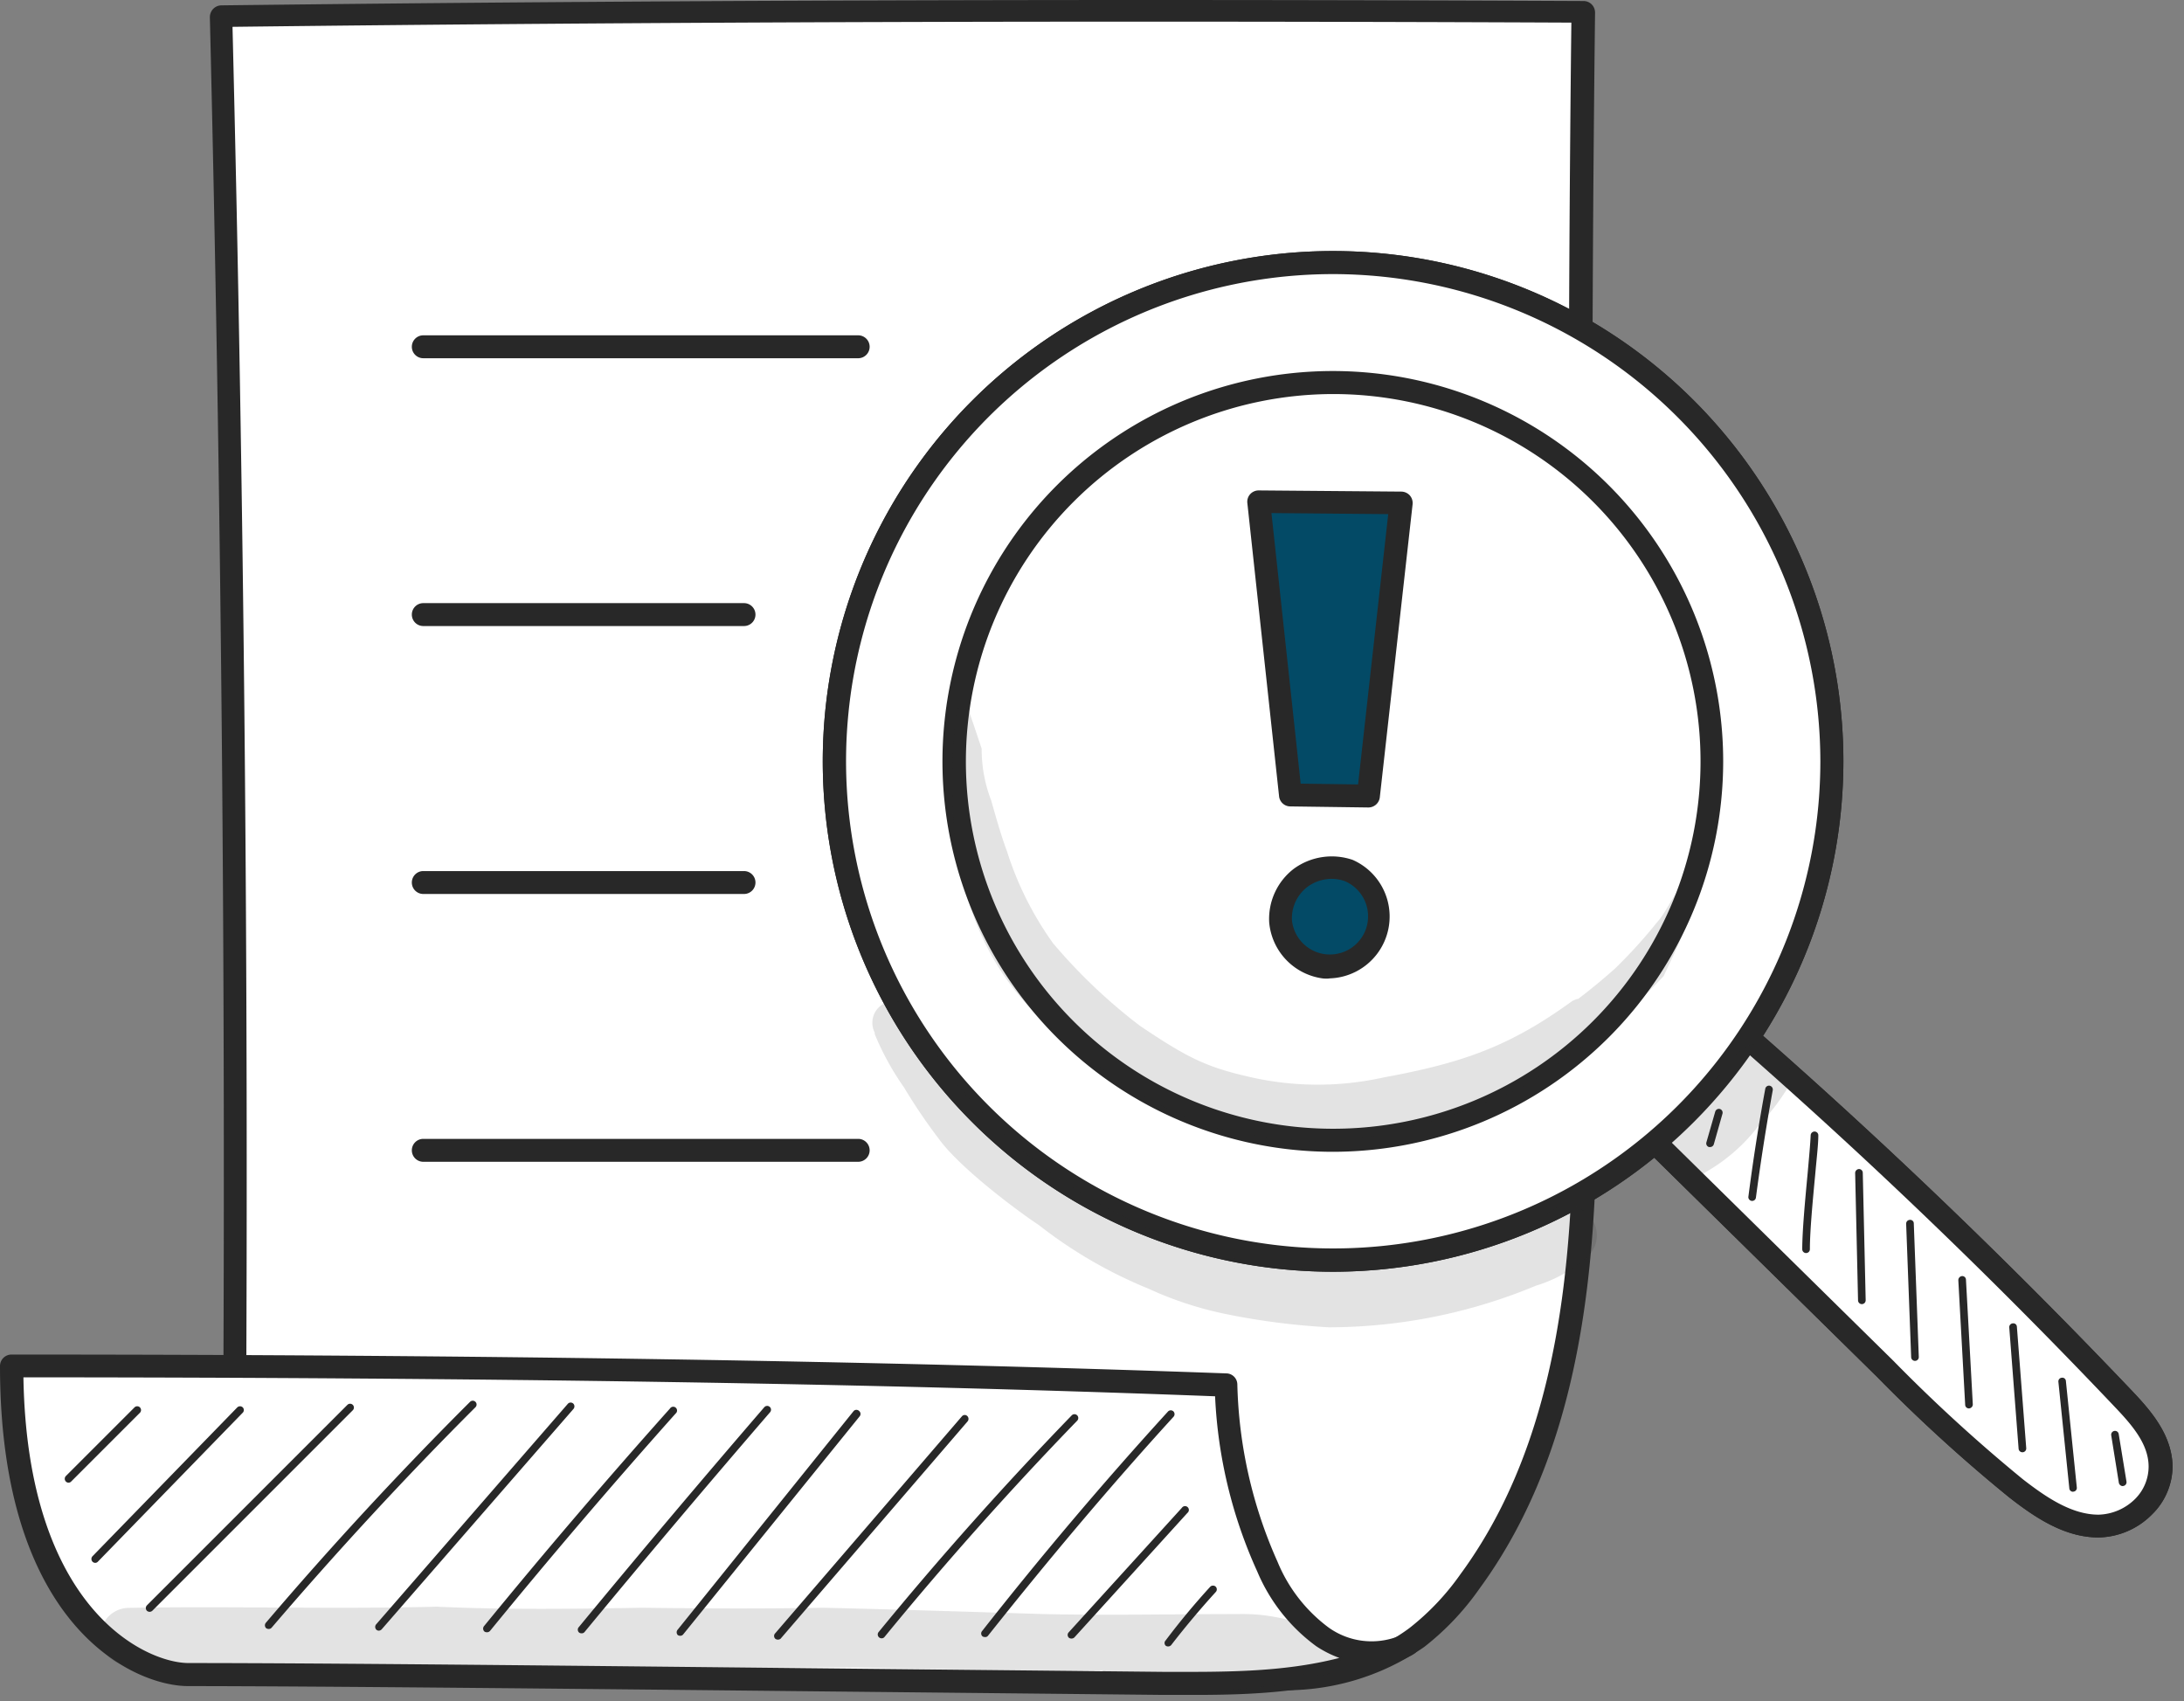 <svg width="190" height="148" fill="none" xmlns="http://www.w3.org/2000/svg"><rect width="100%" height="100%" fill="#808080" stroke="none"/><path d="M20.403 125.796A4172.23 4172.23 0 0019.258 1.372c39.16-.47 78.78-.56 118.513-.378-.344 28.94-.309 57.892.103 86.855.24 17.181.195 35.793-9.965 49.675a22.589 22.589 0 01-4.581 4.857c-5.338 4.02-12.6 4.306-19.804 2.829-14.89-2.646-30.181-1.146-45.117-3.356a167.127 167.127 0 01-20.01-4.582c-6.7-1.867-13.721-4.02-17.994-11.476z" fill="#fff"/><path d="M110.965 147.019a38.434 38.434 0 01-7.651-.836 163.107 163.107 0 00-23.64-1.81 185.88 185.88 0 01-21.454-1.489 167.96 167.96 0 01-20.136-4.582c-6.208-1.718-13.927-3.86-18.555-11.923a.976.976 0 01-.126-.504c.24-41.234-.149-83.12-1.145-124.378a1.043 1.043 0 01.286-.721c.183-.19.434-.302.699-.31C56.503.02 95.273-.105 137.767.09a.994.994 0 01.71.297c.185.191.287.446.287.71a3323.67 3323.67 0 00.103 86.82c.218 15.922.504 35.725-10.16 50.283a23.423 23.423 0 01-4.81 5.074 21.146 21.146 0 01-12.932 3.746zM21.396 125.52c4.238 7.17 11.454 9.163 17.181 10.778a167.1 167.1 0 0019.895 4.581 186.2 186.2 0 0021.224 1.467c8.011.05 16.008.682 23.927 1.889 5.556 1.146 13.356 1.627 19.025-2.634a21.983 21.983 0 004.399-4.65c10.308-14.031 9.987-33.468 9.77-49.08a3355.84 3355.84 0 01-.115-85.904c-41.715-.183-79.833-.069-116.474.367a4052.98 4052.98 0 011.168 123.186z" fill="#282828"/><path d="M122.425 143.009a7.237 7.237 0 01-7.433-.642 14.682 14.682 0 01-4.788-6.093 41.144 41.144 0 01-3.585-15.829c-34.969-1.249-71.014-1.627-105.65-1.627 0 22.404 11.614 26.837 15.36 26.848 17.776 0 56.765.516 84.872.768 7.205.057 14.65.068 21.224-3.425z" fill="#fff"/><path d="M103.978 147.442h-2.76l-31.166-.321c-20.617-.217-41.967-.435-53.696-.446C11.775 146.675 0 141.658 0 118.83a.998.998 0 01.996-.996c40.616 0 75.184.538 105.685 1.638a.972.972 0 01.962.939 40.024 40.024 0 003.494 15.44 13.525 13.525 0 004.444 5.727 6.417 6.417 0 006.093.756l.31-.172a.997.997 0 011.44 1.156.998.998 0 01-.478.596 3.377 3.377 0 01-.401.207c-5.933 2.978-12.496 3.321-18.567 3.321zM2.038 119.815c.333 20.251 10.687 24.844 14.352 24.855 11.74 0 33.08.229 53.72.447l31.165.321c4.856 0 10.194.091 15.245-1.214a9.522 9.522 0 01-2.016-1.02 15.487 15.487 0 01-5.131-6.506 41.233 41.233 0 01-3.665-15.233c-30.01-1.146-63.959-1.638-103.704-1.65h.035z" fill="#282828"/><path d="M5.966 128.979a.327.327 0 01-.24-.103.345.345 0 010-.47l5.978-5.978a.332.332 0 01.47.469l-5.979 5.979a.32.32 0 01-.229.103zm2.32 6.975a.327.327 0 01-.24-.103.345.345 0 010-.47l12.6-12.954a.342.342 0 01.469 0 .33.33 0 010 .469l-12.6 12.955a.3.3 0 01-.103.075.303.303 0 01-.126.028zm4.724 4.26a.366.366 0 01-.23-.091.345.345 0 010-.47l17.444-17.444a.332.332 0 01.47.469L13.25 140.123a.367.367 0 01-.24.091zm10.347 1.491a.39.39 0 01-.217-.08.345.345 0 010-.47 323.197 323.197 0 0117.753-19.208.332.332 0 01.47.47c-6.14 6.128-12.096 12.599-17.72 19.162a.332.332 0 01-.286.126zm9.594.148a.328.328 0 01-.218-.091.345.345 0 010-.47l16.677-19.185a.333.333 0 01.47 0 .345.345 0 010 .47l-16.677 19.162a.361.361 0 01-.252.114zm9.379.137a.302.302 0 01-.206-.08.345.345 0 010-.47 564.307 564.307 0 0116.161-18.91.333.333 0 11.492.435 577.058 577.058 0 00-16.138 18.899.348.348 0 01-.309.126zm8.239.092a.297.297 0 01-.206-.08.332.332 0 010-.469 1146.199 1146.199 0 0116.127-19.117.33.33 0 01.228-.114.33.33 0 01.242.08.33.33 0 01.034.469 1160.325 1160.325 0 00-16.127 19.105.317.317 0 01-.298.126zm8.597.217a.363.363 0 01-.206-.068.345.345 0 010-.47l15.314-19.025a.33.33 0 01.229-.091.33.33 0 01.229.091.34.34 0 01.127.223.329.329 0 01-.07.247l-15.36 18.979a.327.327 0 01-.263.114zm8.493.332a.36.36 0 01-.218-.08.332.332 0 010-.47l16.253-18.887a.331.331 0 01.107-.076.33.33 0 01.256 0 .345.345 0 01.107.546L67.91 142.551a.365.365 0 01-.252.08zm9.036-.113a.334.334 0 01-.323-.422.33.33 0 01.06-.116 304.41 304.41 0 0116.802-18.853.325.325 0 01.237-.104.337.337 0 01.311.207.334.334 0 01-.078.366 303.69 303.69 0 00-16.757 18.807.306.306 0 01-.252.115zm8.956-.115a.307.307 0 01-.194-.069.33.33 0 010-.469 341.022 341.022 0 0116.161-19.082.333.333 0 01.47 0 .343.343 0 010 .469c-5.59 6.128-11.019 12.6-16.139 19.048a.298.298 0 01-.298.103zm7.547.136a.34.34 0 01-.218-.08.332.332 0 010-.469l9.839-10.824a.332.332 0 11.481.446l-9.828 10.824a.357.357 0 01-.274.103zm8.417.687a.346.346 0 01-.206-.068.31.31 0 01-.071-.105.317.317 0 01.071-.353 63.114 63.114 0 013.883-4.674.343.343 0 01.469 0 .335.335 0 010 .47 75.315 75.315 0 00-3.848 4.581.354.354 0 01-.298.149zM74.691 31.163H36.825a.996.996 0 010-1.993H74.69a.997.997 0 010 1.993zM64.726 54.46H36.825a.996.996 0 010-1.993h27.901a.996.996 0 110 1.993zm0 23.308H36.825a.996.996 0 010-1.993h27.901a.996.996 0 110 1.993zm9.965 23.297H36.825a.996.996 0 110-1.993H74.69a.997.997 0 010 1.993z" fill="#282828"/><path d="M143.141 98.56l20.88 20.536a136.282 136.282 0 0011.362 10.366c2.154 1.695 4.582 3.299 7.193 3.299a5.442 5.442 0 005.395-5.189c0-2.291-1.615-4.181-3.115-5.727a493.434 493.434 0 00-34.683-33.216c-2.199 3.218-4.409 6.494-7.032 9.93z" fill="#fff"/><path d="M182.569 133.745c-2.921 0-5.475-1.684-7.8-3.505a137.778 137.778 0 01-11.454-10.446l-20.88-20.537a1.005 1.005 0 01-.092-1.317c2.611-3.436 4.845-6.723 6.998-9.885a1.01 1.01 0 011.115-.389.979.979 0 01.363.206c12.003 10.4 23.698 21.591 34.751 33.216 1.626 1.718 3.367 3.769 3.436 6.437a5.899 5.899 0 01-1.775 4.204 6.714 6.714 0 01-4.662 2.016zm-38.107-35.301l20.25 19.93a139 139 0 0011.271 10.308c2.05 1.592 4.261 3.081 6.586 3.081a4.687 4.687 0 003.207-1.397 3.985 3.985 0 001.145-2.783c0-1.936-1.408-3.574-2.84-5.086a491.186 491.186 0 00-33.766-32.38 169.32 169.32 0 01-5.853 8.327z" fill="#282828"/><path d="M115.988 22.848a43.398 43.398 0 1043.387 43.398 43.373 43.373 0 00-12.703-30.686 43.387 43.387 0 00-30.684-12.712zm0 76.351a32.966 32.966 0 01-32.343-39.392 32.964 32.964 0 0165.296 6.44 32.952 32.952 0 01-32.953 32.952zm0 0a32.966 32.966 0 01-32.343-39.392 32.964 32.964 0 0165.296 6.44 32.952 32.952 0 01-32.953 32.952z" fill="#fff"/><path d="M115.985 110.63a44.4 44.4 0 01-41.025-27.4 44.395 44.395 0 1185.408-16.984 44.44 44.44 0 01-44.383 44.384zm0-86.786a42.38 42.38 0 1042.379 42.38 42.446 42.446 0 00-42.379-42.38zm0 76.352a33.967 33.967 0 01-31.401-20.944 33.96 33.96 0 1165.327-13.005 33.986 33.986 0 01-33.926 33.949zm-31.957-33.95a31.956 31.956 0 1031.957-31.967 31.99 31.99 0 00-31.957 31.967z" fill="#282828"/><path d="M148.771 99.784h-.091a.33.33 0 01-.229-.412l.767-2.669a.338.338 0 01.159-.2.327.327 0 01.253-.029.332.332 0 01.218.412l-.756 2.67a.342.342 0 01-.321.228zm3.62 4.683a.326.326 0 01-.222-.129.323.323 0 01-.064-.249 173.88 173.88 0 011.466-9.369.332.332 0 01.378-.275.344.344 0 01.275.39 198.04 198.04 0 00-1.466 9.346.33.33 0 01-.367.286zm4.73 4.537a.332.332 0 01-.332-.332c0-1.558.241-4.181.458-6.483.126-1.421.241-2.635.275-3.436a.342.342 0 01.355-.32.337.337 0 01.229.112c.028.033.05.072.064.113.014.041.02.085.016.129 0 .779-.148 2.004-.274 3.436-.218 2.291-.459 4.902-.459 6.426a.337.337 0 01-.088.25.34.34 0 01-.244.105zm4.854 4.443a.332.332 0 01-.332-.321l-.252-11.087a.353.353 0 01.332-.344.332.332 0 01.332.332l.252 11.076a.348.348 0 01-.089.239.338.338 0 01-.232.105h-.011zm4.621 4.937a.332.332 0 01-.332-.32l-.436-11.603a.348.348 0 01.089-.239.346.346 0 01.232-.105.313.313 0 01.321.19.31.31 0 01.023.131l.435 11.603a.351.351 0 01-.021.128.322.322 0 01-.174.186.318.318 0 01-.126.029h-.011zm4.699 4.136a.322.322 0 01-.332-.321l-.596-10.835a.355.355 0 01.321-.355.304.304 0 01.13.017.32.32 0 01.214.303l.595 10.836a.351.351 0 01-.091.239.36.36 0 01-.23.116h-.011zm4.648 3.814a.332.332 0 01-.332-.309l-.813-10.549a.33.33 0 01.309-.355.317.317 0 01.245.068.312.312 0 01.11.229l.813 10.561a.332.332 0 01-.309.355h-.023zm4.401 3.436a.32.32 0 01-.321-.298l-.951-9.266a.329.329 0 01.069-.237.328.328 0 01.218-.118.317.317 0 01.248.06.3.3 0 01.083.101.294.294 0 01.035.125l.951 9.267a.327.327 0 01-.174.321.337.337 0 01-.124.034l-.034.011zm4.32-.493a.349.349 0 01-.215-.085.362.362 0 01-.117-.201l-.664-4.135a.33.33 0 01.06-.245.329.329 0 01.215-.133.325.325 0 01.378.275l.676 4.135a.336.336 0 01-.06.246.336.336 0 01-.215.132l-.058.011z" fill="#282828"/><path d="M146.679 76.795c-1.145.916-1.592 2.405-2.52 3.436a44.563 44.563 0 01-3.654 4.02 52.377 52.377 0 01-3.195 2.634c-.2.036-.39.11-.561.218-5.418 3.929-9.496 5.36-16.357 6.62a26.49 26.49 0 01-12.141-.148c-3.585-.837-5.326-1.822-9.083-4.341a47.872 47.872 0 01-7.548-7.17 28.45 28.45 0 01-4.02-8.018c-.538-1.444-.95-2.944-1.374-4.422a12.427 12.427 0 01-.825-4.5c-.39-1.146-.756-2.292-1.145-3.357a2.084 2.084 0 00-1.02-.195 52.307 52.307 0 00.069 13.447c.973 3.86 2.176 8.018 5.876 12.199a38.049 38.049 0 006.31 5.475 35.427 35.427 0 009.691 5.28c1.941.506 3.922.847 5.921 1.02a22.91 22.91 0 006.552.16 28.787 28.787 0 004.994-1.146 43.202 43.202 0 009.965-3.54 24.812 24.812 0 002.29-1.534 48.635 48.635 0 009.828-8.018c.527-1.145 1.042-2.187 1.512-3.298a303.184 303.184 0 001.787-4.983 1.617 1.617 0 00-1.352.16zm7.074 14.1c-1.661-.47-2.76.675-3.573 1.935l-.115.138c-1.443 1.672-1.844 1.535-4.226 3.688a3.799 3.799 0 00-1.329 1.077 2.925 2.925 0 00.145 3.673 2.92 2.92 0 003.623.622 15.419 15.419 0 004.822-4.238 18.935 18.935 0 002.291-2.944 2.722 2.722 0 00-.569-3.365 2.722 2.722 0 00-1.069-.586z" fill="#282828" opacity=".13"/><path d="M143.141 98.56l20.88 20.536a136.282 136.282 0 0011.362 10.366c2.154 1.695 4.582 3.299 7.193 3.299a5.442 5.442 0 005.395-5.189c0-2.291-1.615-4.181-3.115-5.727a493.434 493.434 0 00-34.683-33.216c-2.199 3.218-4.409 6.494-7.032 9.93z" fill="#fff"/><path d="M182.569 133.745c-2.921 0-5.475-1.684-7.8-3.505a137.778 137.778 0 01-11.454-10.446l-20.88-20.537a1.005 1.005 0 01-.092-1.317c2.611-3.436 4.845-6.723 6.998-9.885a1.01 1.01 0 011.115-.389.979.979 0 01.363.206c12.003 10.4 23.698 21.591 34.751 33.216 1.626 1.718 3.367 3.769 3.436 6.437a5.899 5.899 0 01-1.775 4.204 6.714 6.714 0 01-4.662 2.016zm-38.107-35.301l20.25 19.93a139 139 0 0011.271 10.308c2.05 1.592 4.261 3.081 6.586 3.081a4.687 4.687 0 003.207-1.397 3.985 3.985 0 001.145-2.783c0-1.936-1.408-3.574-2.84-5.086a491.186 491.186 0 00-33.766-32.38 169.32 169.32 0 01-5.853 8.327z" fill="#282828"/><path d="M115.988 22.848a43.398 43.398 0 1043.387 43.398 43.373 43.373 0 00-12.703-30.686 43.387 43.387 0 00-30.684-12.712zm0 76.351a32.966 32.966 0 01-32.343-39.392 32.964 32.964 0 0165.296 6.44 32.952 32.952 0 01-32.953 32.952zm0 0a32.966 32.966 0 01-32.343-39.392 32.964 32.964 0 0165.296 6.44 32.952 32.952 0 01-32.953 32.952z" fill="#fff"/><path d="M115.985 110.63a44.4 44.4 0 01-41.025-27.4 44.395 44.395 0 1185.408-16.984 44.44 44.44 0 01-44.383 44.384zm0-86.786a42.38 42.38 0 1042.379 42.38 42.446 42.446 0 00-42.379-42.38zm0 76.352a33.967 33.967 0 01-31.401-20.944 33.96 33.96 0 1165.327-13.005 33.986 33.986 0 01-33.926 33.949zm-31.957-33.95a31.956 31.956 0 1031.957-31.967 31.99 31.99 0 00-31.957 31.967z" fill="#282828"/><path d="M148.771 99.784h-.091a.33.33 0 01-.229-.412l.767-2.669a.338.338 0 01.159-.2.327.327 0 01.253-.029.332.332 0 01.218.412l-.756 2.67a.342.342 0 01-.321.228zm3.62 4.683a.326.326 0 01-.222-.129.323.323 0 01-.064-.249 173.88 173.88 0 011.466-9.369.332.332 0 01.378-.275.344.344 0 01.275.39 198.04 198.04 0 00-1.466 9.346.33.33 0 01-.367.286zm4.73 4.537a.332.332 0 01-.332-.332c0-1.558.241-4.181.458-6.483.126-1.421.241-2.635.275-3.436a.342.342 0 01.355-.32.337.337 0 01.229.112c.028.033.05.072.064.113.014.041.02.085.016.129 0 .779-.148 2.004-.274 3.436-.218 2.291-.459 4.902-.459 6.426a.337.337 0 01-.088.25.34.34 0 01-.244.105zm4.854 4.443a.332.332 0 01-.332-.321l-.252-11.087a.353.353 0 01.332-.344.332.332 0 01.332.332l.252 11.076a.348.348 0 01-.089.239.338.338 0 01-.232.105h-.011zm4.621 4.937a.332.332 0 01-.332-.32l-.436-11.603a.348.348 0 01.089-.239.346.346 0 01.232-.105.313.313 0 01.321.19.31.31 0 01.023.131l.435 11.603a.351.351 0 01-.021.128.322.322 0 01-.174.186.318.318 0 01-.126.029h-.011zm4.699 4.136a.322.322 0 01-.332-.321l-.596-10.835a.355.355 0 01.321-.355.304.304 0 01.13.017.32.32 0 01.214.303l.595 10.836a.351.351 0 01-.091.239.36.36 0 01-.23.116h-.011zm4.648 3.814a.332.332 0 01-.332-.309l-.813-10.549a.33.33 0 01.309-.355.317.317 0 01.245.068.312.312 0 01.11.229l.813 10.561a.332.332 0 01-.309.355h-.023zm4.401 3.436a.32.32 0 01-.321-.298l-.951-9.266a.329.329 0 01.069-.237.328.328 0 01.218-.118.317.317 0 01.248.06.3.3 0 01.083.101.294.294 0 01.035.125l.951 9.267a.327.327 0 01-.174.321.337.337 0 01-.124.034l-.034.011zm4.32-.493a.349.349 0 01-.215-.085.362.362 0 01-.117-.201l-.664-4.135a.33.33 0 01.06-.245.329.329 0 01.215-.133.325.325 0 01.378.275l.676 4.135a.336.336 0 01-.06.246.336.336 0 01-.215.132l-.058.011z" fill="#282828"/><path d="M146.679 76.795c-1.145.916-1.592 2.405-2.52 3.436a44.563 44.563 0 01-3.654 4.02 52.377 52.377 0 01-3.195 2.634c-.2.036-.39.11-.561.218-5.418 3.929-9.496 5.36-16.357 6.62a26.49 26.49 0 01-12.141-.148c-3.585-.837-5.326-1.822-9.083-4.341a47.872 47.872 0 01-7.548-7.17 28.45 28.45 0 01-4.02-8.018c-.538-1.444-.95-2.944-1.374-4.422a12.427 12.427 0 01-.825-4.5c-.39-1.146-.756-2.292-1.145-3.357a2.084 2.084 0 00-1.02-.195 52.307 52.307 0 00.069 13.447c.973 3.86 2.176 8.018 5.876 12.199a38.049 38.049 0 006.31 5.475 35.427 35.427 0 009.691 5.28c1.941.506 3.922.847 5.921 1.02a22.91 22.91 0 006.552.16 28.787 28.787 0 004.994-1.146 43.202 43.202 0 009.965-3.54 24.812 24.812 0 002.29-1.534 48.635 48.635 0 009.828-8.018c.527-1.145 1.042-2.187 1.512-3.298a303.184 303.184 0 001.787-4.983 1.617 1.617 0 00-1.352.16zm7.074 14.1c-1.661-.47-2.76.675-3.573 1.935l-.115.138c-1.443 1.672-1.844 1.535-4.226 3.688a3.799 3.799 0 00-1.329 1.077 2.925 2.925 0 00.145 3.673 2.92 2.92 0 003.623.622 15.419 15.419 0 004.822-4.238 18.935 18.935 0 002.291-2.944 2.722 2.722 0 00-.569-3.365 2.722 2.722 0 00-1.069-.586z" fill="#282828" opacity=".13"/><path d="M109.508 43.647l12.393.114-2.852 25.485-6.781-.092-2.76-25.507z" fill="#034A66"/><path d="M119.041 70.243l-6.792-.092a.984.984 0 01-.974-.882l-2.76-25.507a.983.983 0 01.252-.78 1.002 1.002 0 01.744-.32l12.393.103a1.018 1.018 0 01.745.332 1.02 1.02 0 01.241.78l-2.852 25.484a1 1 0 01-.997.882zm-5.887-2.073l4.994.069 2.623-23.515-10.16-.092 2.543 23.538z" fill="#282828"/><path d="M117.359 75.708a4.583 4.583 0 00-4.181.618 4.292 4.292 0 001.897 7.752 4.295 4.295 0 004.723-3.067 4.39 4.39 0 00-2.439-5.303z" fill="#034A66"/><path d="M115.639 85.122a3.718 3.718 0 01-.504 0 5.395 5.395 0 01-4.719-4.868 5.493 5.493 0 012.165-4.696 5.608 5.608 0 015.096-.756 5.383 5.383 0 01-2.038 10.309v.011zm.24-8.67a3.605 3.605 0 00-2.107.675 3.435 3.435 0 00-1.375 2.956 3.332 3.332 0 001.984 2.678 3.324 3.324 0 004.374-1.751 3.327 3.327 0 00-1.776-4.364 3.539 3.539 0 00-1.1-.194z" fill="#282828"/><path d="M116.208 142.471a4.265 4.265 0 00-1.959-.814 15.864 15.864 0 00-6.586-1.248c-5.623 0-11.259.126-16.883 0-6.38-.195-12.77-.401-19.15-.55-5.246.092-10.492.069-15.727 0-5.978.103-11.946.183-17.913-.091-8.946.229-17.891-.058-26.837.103a2.498 2.498 0 000 4.994c10.996 0 22.003.389 33.01.538 7.651-.092 15.291-.275 22.908-.309 8.018-.184 15.92.217 23.893.297 1.649 0 3.31 0 4.97-.091a1.694 1.694 0 00.528 1.374c.698.71 1.729.516 2.634.55a85.402 85.402 0 0010.95-.504c1.042-.137 2.291.138 3.081-.699.13-.121.241-.26.332-.412a4.368 4.368 0 001.581.126c.257-.022.506-.1.729-.229.224-.128.417-.304.565-.515a1.984 1.984 0 00-.126-2.52zm18.385-36.87c-.824 1.054-3.539 1.913-3.848 2.085a41.309 41.309 0 01-15.199 2.829 40.473 40.473 0 01-11.317-1.959 51.134 51.134 0 01-14.122-7.491c-4.868-4.111-6.873-6.505-8.705-9.46a31.7 31.7 0 01-1.718-2.967 2.383 2.383 0 00-1.455-1.489 1.878 1.878 0 00-2.13 2.68v.126a23.558 23.558 0 002.554 4.65 48.205 48.205 0 002.99 4.422c1.97 2.749 7.559 6.792 8.693 7.513a39.82 39.82 0 009.987 5.727l-.572-.24a30.824 30.824 0 006.929 2.29c2.95.602 5.94.985 8.946 1.146a46.949 46.949 0 0017.994-3.62 11.908 11.908 0 004.581-2.6 2.564 2.564 0 00-3.608-3.642z" fill="#282828" opacity=".13"/></svg>